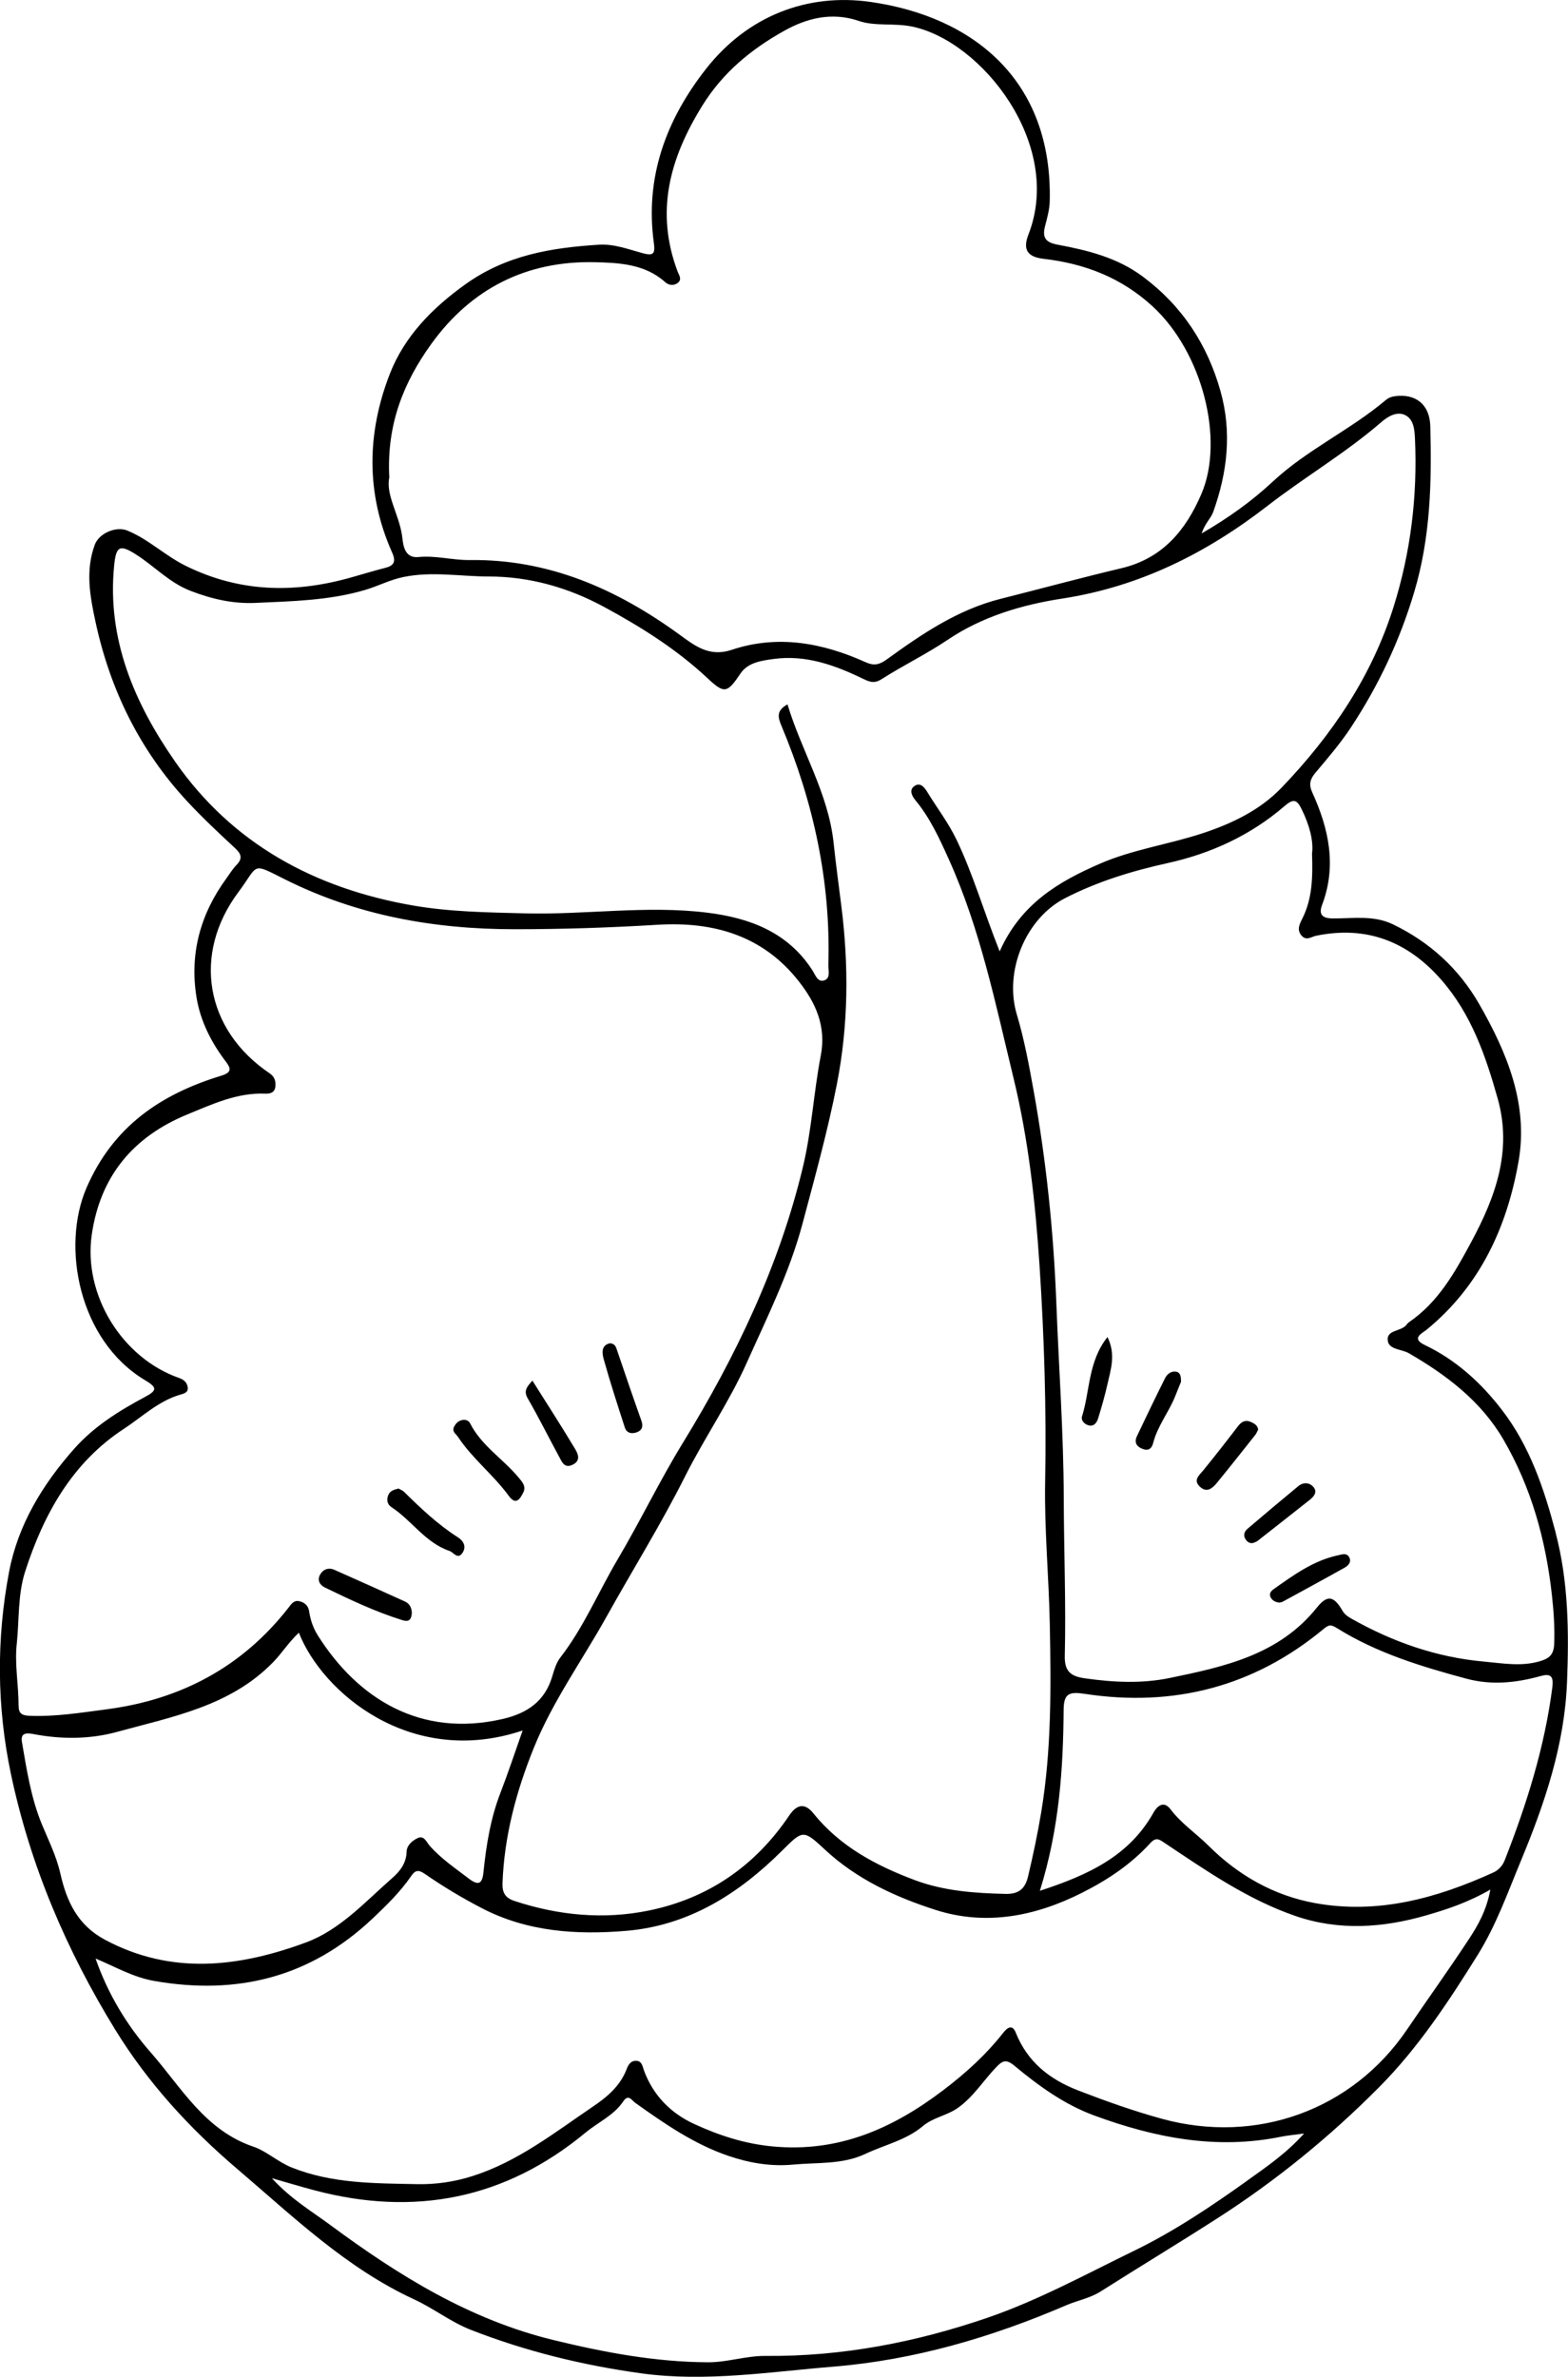 <?xml version="1.0" encoding="UTF-8"?><svg id="Layer_1" xmlns="http://www.w3.org/2000/svg" viewBox="0 0 458.54 694.93"><path d="m454.95,448.15c-3.37-12.81-7.57-25.33-15.73-35.93-6.07-7.89-13.41-14.62-22.59-18.99-4.08-1.95-.75-3.39.57-4.47,15.62-12.78,23.52-30.02,26.88-49.21,2.92-16.67-3.36-31.78-11.51-45.99-5.93-10.33-14.43-18.1-25.22-23.31-5.71-2.76-11.77-1.67-17.71-1.73-3.02-.03-4.05-1.21-3.01-3.96,4.33-11.43,1.96-22.28-2.87-32.86-1.09-2.39-.65-3.9.94-5.79,3.63-4.31,7.34-8.63,10.43-13.33,8.06-12.25,14.23-25.34,18.45-39.52,4.76-15.96,5.13-32.14,4.69-48.46-.18-6.44-4.35-9.58-10.37-8.76-1.07.15-1.9.5-2.66,1.14-10.42,8.78-23.04,14.51-33.05,23.84-6.07,5.65-12.71,10.45-20.79,15.15,1.04-3.11,2.69-4.35,3.39-6.3,4.15-11.56,5.49-23.29,2.15-35.22-3.82-13.68-11.22-24.99-22.74-33.58-7.47-5.57-16.13-7.69-24.96-9.34-3.47-.65-4.49-2.07-3.64-5.37.63-2.41,1.32-4.88,1.38-7.34.86-35.44-22.47-53.97-52.38-58.25-18.45-2.64-35.95,4.02-48.16,19.6-11.67,14.9-17.91,31.71-15.21,51,.46,3.31-.44,3.63-3.39,2.83-4.14-1.12-8.21-2.72-12.68-2.45-13.89.87-27.1,3.03-39,11.53-9.78,6.99-17.87,15.27-22.13,26.16-6.74,17.26-7.09,34.99.65,52.32,1.05,2.34.8,3.74-1.89,4.43-3.54.91-7.03,1.99-10.56,2.97-16.43,4.56-32.32,4.2-48.01-3.57-6.02-2.99-10.81-7.74-16.99-10.27-3.35-1.37-8.31.85-9.52,4.16-2.77,7.55-1.4,15.01.22,22.53,4.3,19.93,12.98,37.61,26.9,52.57,4.41,4.74,9.16,9.19,13.92,13.6,1.85,1.72,2.25,3.03.4,4.93-1.15,1.18-2.02,2.64-3,3.99-7.56,10.38-10.73,21.93-8.69,34.64,1.13,7,4.32,13.24,8.62,18.9,1.53,2.01,1.66,3.14-1.38,4.07-17.68,5.4-31.63,14.81-39.41,32.8-7.41,17.15-2.27,44.57,17.06,56.18,3.54,2.12,3.77,2.96.07,4.93-7.6,4.06-14.88,8.58-20.7,15.14-9.29,10.47-16.46,22.27-19.06,35.99-3.72,19.62-3.61,39.41.53,59.08,5.65,26.8,16.24,51.58,30.52,74.81,9.54,15.52,21.78,28.87,35.6,40.64,16.36,13.93,31.9,29.01,51.81,38.2,5.67,2.62,10.74,6.62,16.52,8.88,16.07,6.29,32.79,10.38,49.9,12.74,18.83,2.59,37.56-.44,56.2-1.96,23.57-1.93,46.25-8.56,68.02-17.93,3.35-1.44,6.98-2.06,10.14-4.07,11.32-7.18,22.81-14.12,34.09-21.36,17.19-11.03,32.95-23.87,47.33-38.36,11.41-11.49,20.25-24.92,28.78-38.6,5.41-8.68,8.79-18.22,12.67-27.58,6.98-16.81,12.78-33.92,13.49-52.31.57-14.64.43-29.27-3.34-43.6ZM113.84,139.53c-.81-15.62,4.31-27.92,12.33-39.03,11.69-16.19,27.9-24.31,47.8-23.84,7.06.17,14.69.51,20.61,5.88.95.86,2.53,1.11,3.71.1,1.21-1.02.25-2.23-.12-3.21-6.62-17.56-2.33-33.16,7.23-48.57,6.05-9.76,14.42-16.54,23.85-21.81,6.37-3.56,13.76-5.72,21.93-2.92,4.76,1.63,10.35.53,15.67,1.66,20.37,4.31,44.14,34.5,33.92,60.73-1.74,4.46-.35,6.59,4.42,7.15,12.03,1.4,22.69,5.48,31.83,13.86,14.65,13.44,21.1,39.05,14.32,54.87-4.57,10.66-11.4,18.89-23.4,21.73-11.82,2.8-23.54,5.99-35.31,8.95-12.55,3.15-23.01,10.26-33.26,17.68-2.16,1.56-3.71,1.99-6.23.85-12.6-5.68-25.72-8.11-39.15-3.62-6.61,2.21-10.86-1.23-15.37-4.51-18.32-13.3-38.17-22.05-61.34-21.74-4.95.06-9.84-1.38-14.9-.88-4.47.44-4.49-4.17-4.82-6.36-.93-6.22-4.81-11.86-3.71-16.95Zm-62.66,83.1c-11.8-16.96-19.97-35.72-17.79-57.36.56-5.55,1.58-6.2,6.35-3.18,5.41,3.43,9.73,8.26,16.04,10.68,6.22,2.39,12.33,3.79,18.9,3.5,10.78-.49,21.57-.69,32.06-3.78,3.81-1.12,7.31-2.99,11.29-3.8,8.33-1.7,16.57-.15,24.85-.14,12.02,0,23.31,3.25,33.67,8.84,10.77,5.82,21.24,12.37,30.27,20.82,5,4.68,5.8,4.55,9.73-1.3,2.16-3.21,6.09-3.76,9.72-4.25,9.48-1.29,18.08,1.89,26.33,5.9,2.17,1.05,3.37,1.18,5.27-.03,6.29-4.02,13.02-7.26,19.25-11.46,10.07-6.79,21.68-10.25,33.55-12.07,22.6-3.48,42.12-13.25,60-27.11,10.87-8.43,22.82-15.42,33.27-24.47,1.84-1.6,4.44-3.19,6.83-2.13,2.66,1.19,2.9,4.34,3.02,6.99.75,16.73-1.23,33.12-6.25,49.13-6.41,20.41-18.1,37.58-32.71,52.83-6.29,6.57-14.44,10.5-23.08,13.36-9.92,3.28-20.4,4.72-30.02,8.89-12.03,5.21-23.16,11.66-29.39,25.67-4.7-11.8-7.76-22.5-12.57-32.56-2.4-5.02-5.72-9.33-8.57-14-.89-1.46-2.15-3.07-3.94-1.67-1.42,1.11-.57,2.82.42,4.01,4.3,5.18,7.07,11.27,9.79,17.3,9.23,20.44,13.66,42.31,18.92,63.95,4.38,18.02,6.39,36.39,7.6,54.72,1.38,21.03,2.04,42.16,1.65,63.3-.26,13.9,1.09,27.83,1.36,41.76.36,18.29.51,36.65-2.49,54.74-1.04,6.29-2.39,12.67-3.88,18.96-.97,4.07-3.26,5.13-6.66,5.05-9-.21-17.99-.85-26.5-4.05-11.32-4.25-21.84-9.83-29.6-19.5-2.76-3.43-5.11-2.28-7.08.64-9.96,14.78-23.72,24.22-41.03,27.77-13.2,2.71-26.43,1.45-39.32-2.8-2.7-.89-3.58-2.43-3.49-5.14.49-13.82,4.05-26.99,9.17-39.65,5.52-13.62,14.19-25.62,21.31-38.42,7.6-13.65,15.87-26.91,22.9-40.9,5.65-11.25,12.91-21.73,18.03-33.19,5.97-13.36,12.55-26.5,16.36-40.85,3.58-13.48,7.31-26.88,10-40.58,3.42-17.42,3.52-34.86,1.29-52.39-.77-6.1-1.59-12.19-2.24-18.3-1.55-14.46-9.35-26.71-13.48-40.42-3.36,1.84-2.78,3.85-1.78,6.23,9.38,22.35,14.46,45.57,13.73,69.91-.05,1.59.72,3.82-1.1,4.52-2,.78-2.72-1.59-3.52-2.84-7.21-11.25-18.43-15.39-30.79-16.92-17.75-2.2-35.54.66-53.33.2-10.95-.28-21.89-.42-32.74-2.3-28.72-4.98-52.83-18.03-69.59-42.11ZM5.43,498.64c.01-6.14-1.23-12.26-.49-18.42.69-6.93.26-14.04,2.41-20.74,5.41-16.79,13.77-31.86,28.88-41.73,5.31-3.47,10.07-8.12,16.43-9.98,1.06-.31,2.46-.61,2.24-2.16-.2-1.38-1.06-2.22-2.52-2.73-16.7-5.84-28.1-24.31-25.54-41.93,2.47-17.03,12.08-28.61,27.96-35.13,7.37-3.02,14.61-6.43,22.88-6.07,1.43.06,2.69-.38,2.85-2.1.15-1.57-.23-2.87-1.69-3.85-18.79-12.68-22.71-34.79-9.11-52.99,6.07-8.13,3.55-8.74,13.64-3.69,21.17,10.59,43.7,14.55,67.05,14.56,13.92,0,27.86-.45,41.75-1.3,16.62-1.03,31.06,3.22,41.52,16.65,4.74,6.08,8.01,12.88,6.33,21.61-2.07,10.74-2.64,21.76-5.2,32.47-6.95,29.04-19.66,55.52-35.19,80.85-6.76,11.03-12.38,22.75-18.97,33.89-5.65,9.55-9.94,19.9-16.8,28.76-1.18,1.52-1.79,3.57-2.35,5.47-2.15,7.34-7.36,10.85-14.52,12.5-23.98,5.52-42.33-5.87-54.05-24.43-1.34-2.13-2.16-4.5-2.53-7-.25-1.73-1.33-2.66-2.9-3.01-1.62-.37-2.4.95-3.19,1.96-13.58,17.36-31.53,26.83-53.2,29.66-7.41.97-14.79,2.17-22.33,1.9-2.43-.09-3.36-.69-3.35-2.99Zm12.21,49.11c-1.13-5.06-3.44-9.64-5.4-14.39-3.17-7.69-4.44-15.92-5.83-24.08-.51-2.97,1.8-2.59,3.64-2.24,8.11,1.53,16.45,1.44,24.16-.68,16.19-4.45,33.19-7.51,45.73-20.45,2.51-2.59,4.42-5.7,7.46-8.56,6.77,17.35,32.67,39.59,65.44,28.59-2.22,6.28-4.21,12.32-6.5,18.25-2.91,7.51-4.15,15.33-4.97,23.26-.34,3.29-1.41,3.99-4.32,1.76-3.95-3.03-8.09-5.8-11.4-9.58-.95-1.09-1.63-3.03-3.38-2.28-1.61.7-3.31,2.13-3.36,4.03-.09,3.36-1.94,5.72-4.14,7.65-7.97,6.97-15.28,15.2-25.39,18.92-19.53,7.19-39.23,9.59-58.73-.85-7.94-4.25-11.19-11.23-13-19.36Zm347.09,89.82c-10.55,7.52-21.35,14.79-33,20.45-14.14,6.87-28,14.48-42.91,19.6-21.02,7.22-42.67,11.39-64.99,11.18-5.71-.05-11.1,1.89-16.78,1.86-15.38-.07-30.27-2.87-45.19-6.5-24.54-5.97-45.29-18.87-65.21-33.59-5.54-4.1-11.56-7.61-17.15-13.73,4.92,1.4,8.65,2.53,12.43,3.53,29.28,7.76,55.81,2.59,79.32-16.87,3.67-3.04,8.24-5,11.01-9.12,1.53-2.27,2.49-.29,3.54.45,8.54,6.08,17.17,12.06,27.18,15.47,6.1,2.08,12.37,3.18,18.97,2.56,7.1-.66,14.42.02,21.07-3.11,5.66-2.66,11.98-4.03,16.88-8.16,3.01-2.53,6.95-3.03,10.12-5.24,4.62-3.22,7.49-7.99,11.28-11.94,1.7-1.77,2.82-2.55,5.24-.54,7.14,5.93,14.64,11.4,23.48,14.65,17.69,6.5,35.71,10.05,54.58,6.2,1.92-.39,3.88-.55,6.76-.95-5.27,5.88-11.05,9.79-16.65,13.79Zm64.79-70.57c-5.83,8.89-12.05,17.51-18.01,26.31-16.02,23.65-44.1,33.77-71.81,26.14-8.31-2.29-16.37-5.16-24.39-8.26-8.39-3.24-14.86-8.35-18.28-16.94-1.01-2.52-2.48-1.41-3.68.11-5.06,6.45-11.06,11.86-17.59,16.81-14.71,11.16-30.5,18.15-49.62,16.4-8.32-.76-15.88-3.23-23.2-6.61-6.8-3.14-11.95-8.34-14.62-15.62-.44-1.19-.57-2.81-2.34-2.82-1.56-.01-2.23,1.13-2.74,2.47-1.89,4.88-5.61,8.05-9.84,10.91-11.26,7.63-21.99,16.12-35.26,20.33-5.3,1.68-10.64,2.46-16.14,2.35-12.41-.25-24.87-.13-36.7-4.87-3.99-1.6-7.42-4.81-11.14-6.06-14.3-4.84-21.16-17.42-30.12-27.62-6.94-7.9-12.49-17.06-16.09-27.41,5.75,2.39,10.98,5.48,17.14,6.55,24.31,4.25,45.71-1.08,63.9-18.28,4.11-3.89,8.1-7.79,11.29-12.44,1.26-1.83,2.23-1.77,4.01-.54,5.32,3.68,10.85,6.99,16.61,9.98,13.37,6.95,27.76,7.84,42.23,6.63,18.2-1.53,32.85-10.78,45.54-23.4,6.07-6.03,6.18-6.31,12.49-.42,9.32,8.72,20.71,13.94,32.43,17.7,14.66,4.7,29.1,1.93,42.92-5.05,7.5-3.79,14.24-8.3,19.86-14.46,1.76-1.93,2.68-1.08,4.46.1,12.13,8.1,24.19,16.46,38.13,21.23,12.63,4.32,25.45,3.44,38.13-.23,6.05-1.75,12.05-3.7,18.74-7.53-1.11,6.09-3.62,10.45-6.31,14.55Zm24.46-73.85c-2.24,17.59-7.51,34.32-13.95,50.73-.61,1.56-1.74,2.86-3.34,3.59-16.59,7.55-33.79,12.27-52.12,8.94-12.02-2.18-22.46-8.12-31.14-16.76-3.64-3.62-7.97-6.5-11.13-10.67-1.81-2.4-3.68-1.33-5,1.02-7.09,12.6-18.94,18.17-33.2,22.81,5.69-18.28,6.81-35.61,6.95-53.02.04-4.76,1.76-5.23,6.15-4.56,25.99,3.95,49.46-2.05,69.83-18.94,1.62-1.34,2.2-1.36,4-.24,11.65,7.26,24.63,11.2,37.78,14.74,7.34,1.97,14.48,1.24,21.63-.74,2.66-.74,3.97-.34,3.53,3.11Zm.52-12.51c-.13,3.32-1.64,4.3-4.2,5.06-5.44,1.61-10.93.59-16.33.1-13.88-1.24-26.79-5.77-38.89-12.63-1.03-.59-1.92-1.24-2.53-2.3-2.49-4.3-4.41-4.66-7.45-.86-11.07,13.83-27.05,17.29-43.07,20.59-8.2,1.69-16.5,1.27-24.77.09-3.83-.55-5.99-1.77-5.88-6.51.37-15.42-.26-30.85-.3-46.29-.05-18.9-1.44-37.79-2.16-56.68-.8-20.93-2.94-41.71-6.65-62.31-1.35-7.5-2.73-15-4.93-22.35-3.75-12.55,2.57-28.02,14.1-33.94,9.47-4.87,19.59-7.97,30.03-10.27,12.65-2.79,24.26-8.13,34.14-16.64,2.59-2.23,3.61-2.03,5.03.87,2.26,4.59,3.55,9.3,3.04,13.02.27,7.46-.04,13.39-2.82,18.95-.81,1.62-1.75,3.35-.17,5.08,1.37,1.5,2.81.26,4.17-.03,14.79-3.05,26.85,1.7,36.62,12.87,8.77,10.02,12.98,22.21,16.5,34.74,4.3,15.29-.66,28.79-7.76,41.97-4.75,8.82-9.59,17.52-18.14,23.37-.27.19-.52.43-.71.7-1.47,2.14-6.09,1.42-5.52,4.85.42,2.52,4.07,2.35,6.18,3.57,11.08,6.42,21.11,14.04,27.63,25.24,8.14,13.98,12.38,29.32,14.16,45.34.53,4.77.87,9.56.68,14.42Zm-359.47-16.49c7.4,3.58,14.83,7.12,22.72,9.56,2.19.68,2.58-.63,2.69-2.21-.1-1.53-.68-2.66-2.02-3.27-6.86-3.1-13.72-6.21-20.61-9.25-1.77-.78-3.39-.14-4.25,1.48-.83,1.56-.06,2.95,1.47,3.69Zm53.76-26.8c2.06,2.83,3.26.97,4.23-.97.92-1.83-.3-3.11-1.38-4.41-4.51-5.44-10.83-9.26-14.14-15.79-.4-.79-1.17-1.14-2.09-1.05-1.26.17-2.09.95-2.63,2.03-.7,1.39.57,2.07,1.18,2.99,4.22,6.36,10.36,11.06,14.83,17.21Zm-34.35,3.28c5.96,3.87,9.91,10.4,16.98,12.81,1.25.43,2.38,2.6,3.76.66,1.26-1.78.51-3.5-1.31-4.66-5.83-3.71-10.8-8.44-15.7-13.26-.44-.44-1.1-.66-1.62-.97-1.29.32-2.45.64-2.97,1.83-.61,1.37-.38,2.78.87,3.58Zm68.27-23.3c.59,1.83,2.23,1.96,3.71,1.35,1.38-.57,1.71-1.73,1.15-3.29-2.44-6.86-4.79-13.75-7.13-20.64-.34-.99-.59-1.92-2.08-2.02-2.67.59-2.28,3.01-1.8,4.71,1.87,6.68,4.01,13.29,6.15,19.89Zm-19.22,8.54c.83,1.52,1.56,3.6,4.04,2.34,2.45-1.23,1.43-3.28.59-4.68-3.96-6.6-8.14-13.07-12.42-19.87-1.77,1.91-2.6,3.09-1.35,5.23,3.22,5.56,6.07,11.33,9.14,16.98Zm204.44-7.9c-.18-1.3-1.13-1.75-1.99-2.17-1.56-.75-2.79-.29-3.86,1.12-3.31,4.33-6.66,8.62-10.1,12.85-1.26,1.55-3.21,2.95-1.03,4.95,2.05,1.88,3.7.32,4.99-1.26,3.75-4.58,7.42-9.23,11.1-13.87.4-.5.63-1.14.89-1.62Zm23.22,36.78c-7.14,1.56-12.89,5.78-18.7,9.88-.92.65-1.41,1.44-.81,2.5.52.92,1.45,1.29,2.47,1.43.33-.08.68-.1.96-.25,6.07-3.31,12.15-6.61,18.18-9.99,1.01-.57,1.97-1.58,1.39-2.86-.74-1.63-2.27-.97-3.49-.7Zm-74.73-40.65c-.36,1.14.63,2.25,1.84,2.6,1.68.49,2.49-.78,2.88-2.04,1.02-3.3,1.97-6.63,2.73-10,.96-4.3,2.49-8.64,0-13.75-5.68,7.13-5.09,15.64-7.44,23.19Zm67.68,20.67c-1.16-1.38-2.96-1.48-4.44-.26-4.99,4.12-9.94,8.28-14.86,12.48-.95.81-1.31,1.96-.51,3.12.48.7,1.13,1.2,2.16,1.01.39-.17.91-.3,1.29-.59,5.09-3.98,10.16-7.98,15.23-11.98,1.25-.99,2.38-2.3,1.15-3.77Zm-40.18-33.74c-1.48-.22-2.62.73-3.22,1.92-2.81,5.62-5.53,11.28-8.23,16.96-.76,1.61-.29,2.86,1.42,3.61,1.81.79,2.88.16,3.34-1.64,1.25-4.89,4.46-8.85,6.34-13.43.69-1.67,1.35-3.35,1.8-4.47.02-1.73-.29-2.77-1.44-2.94Z"/></svg>